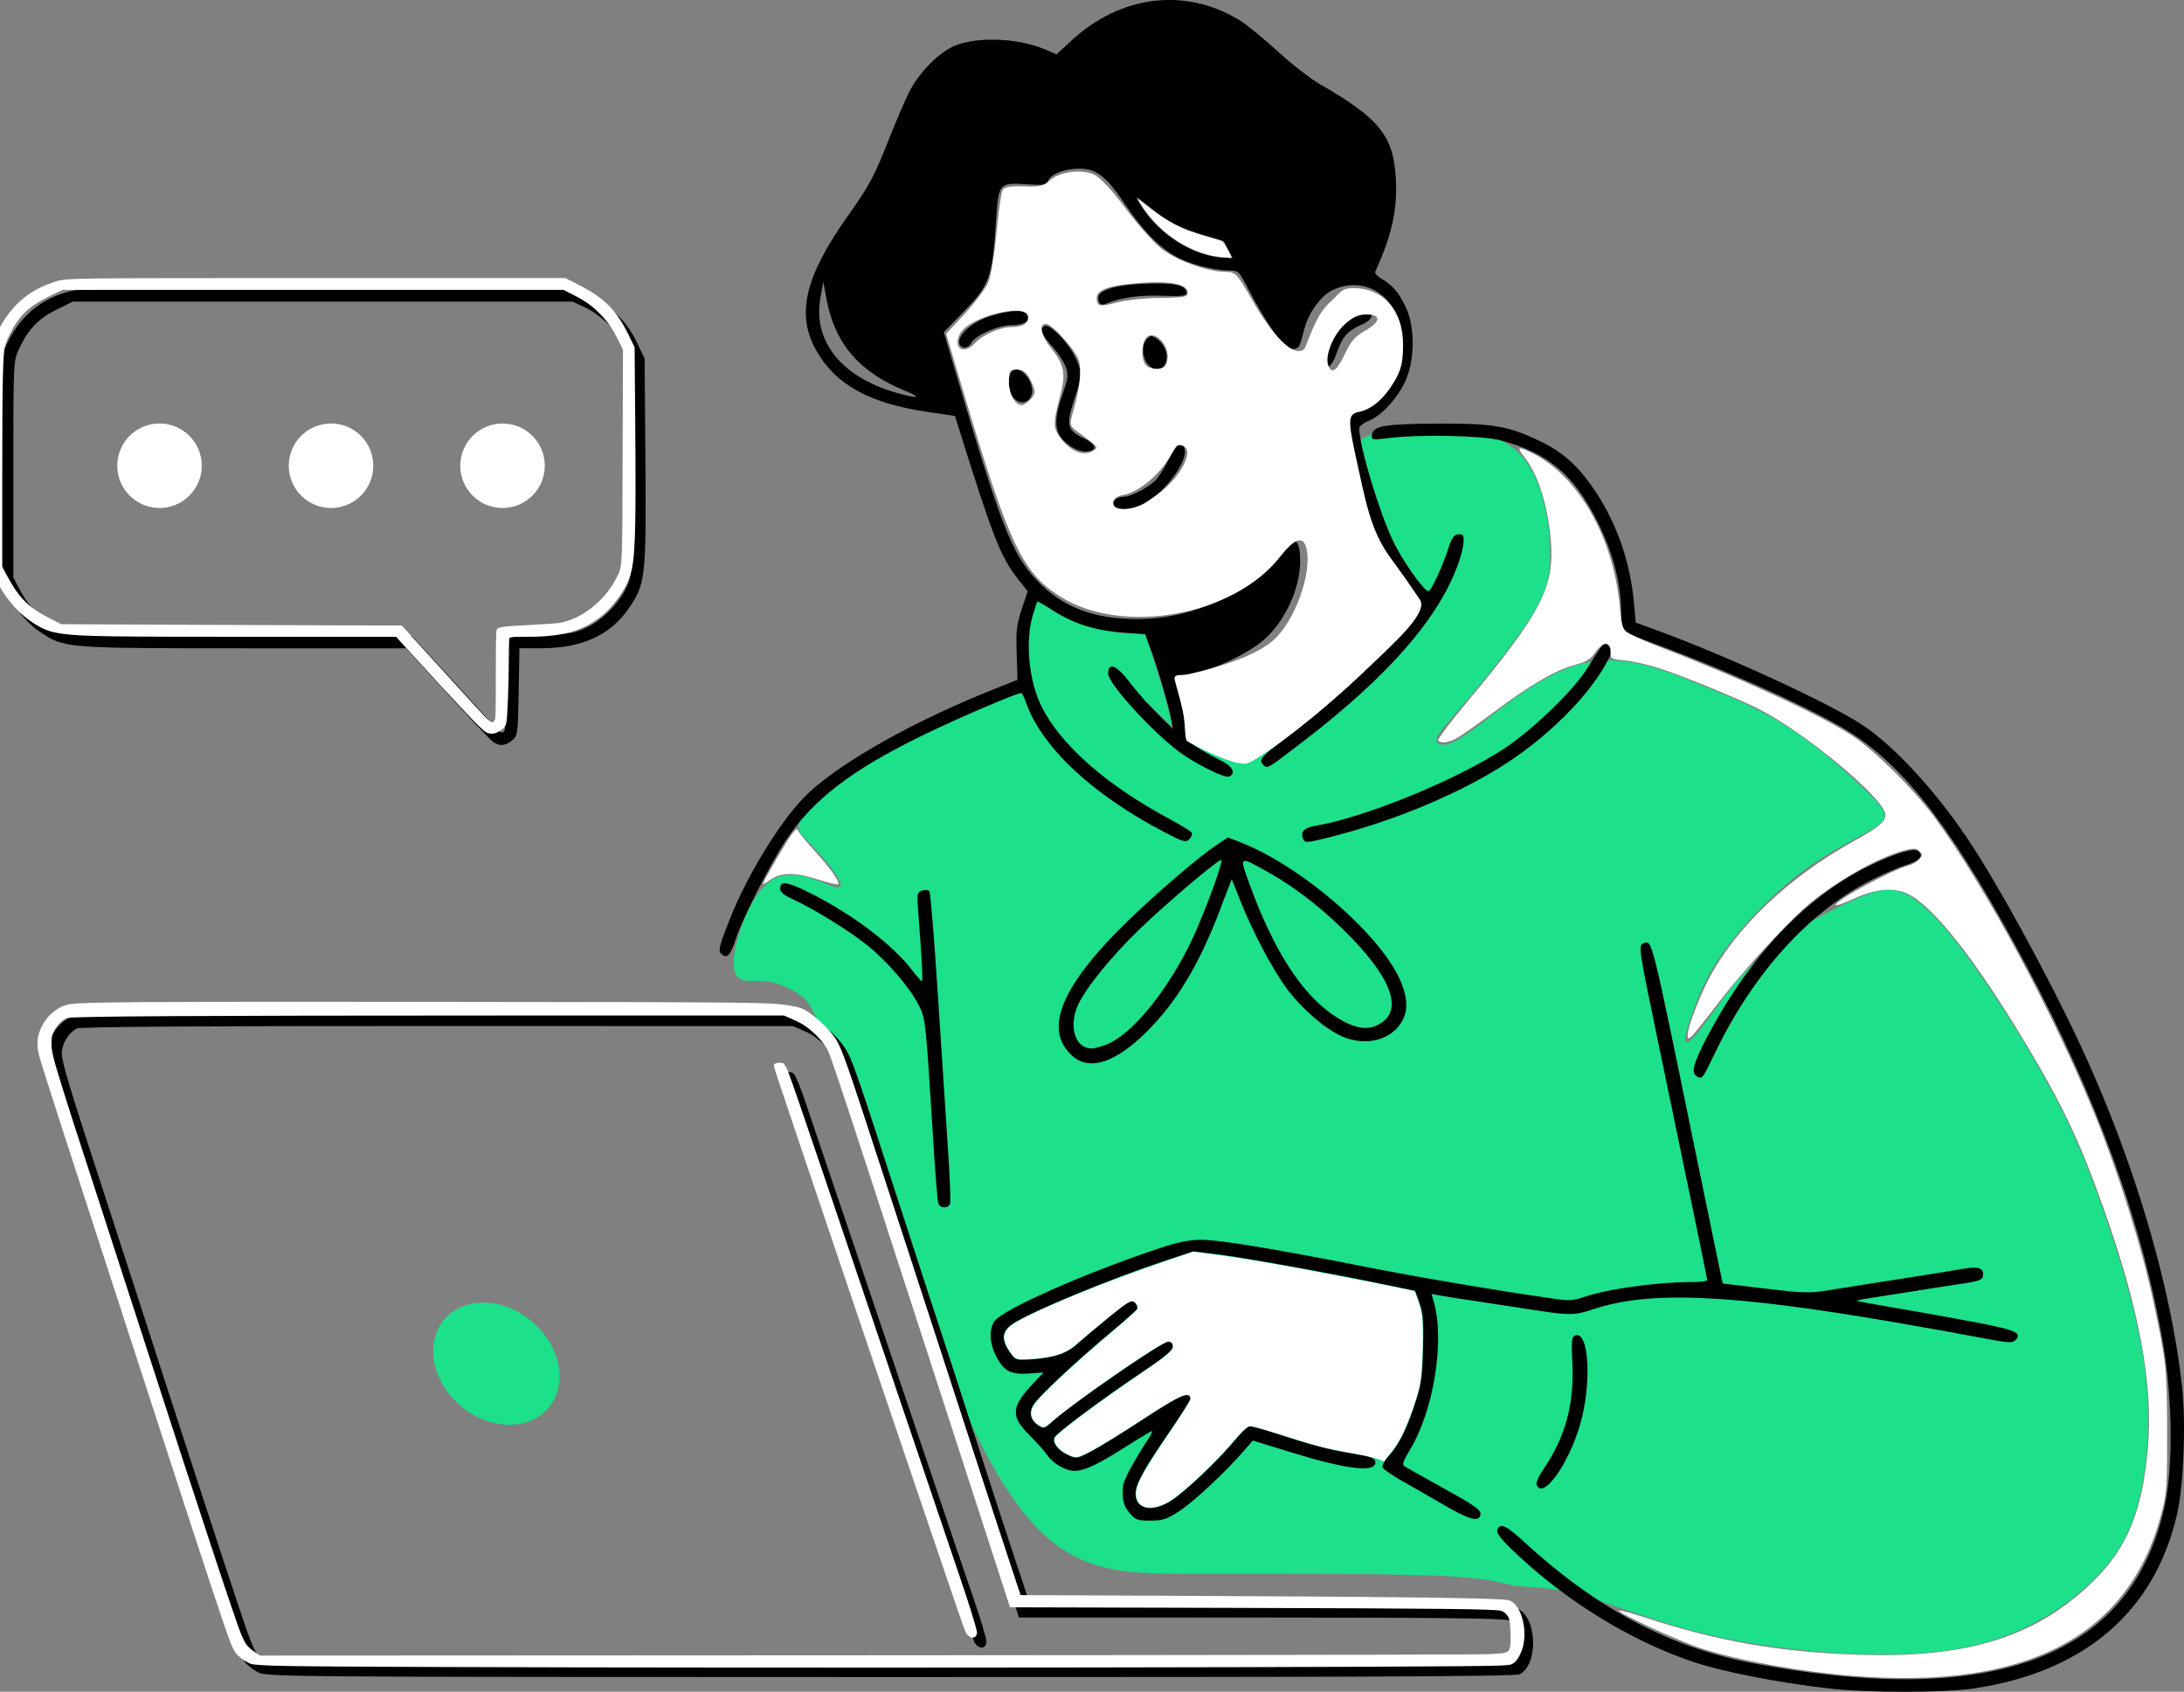 <?xml version="1.0" encoding="UTF-8" standalone="no"?>
<!-- Created with Inkscape (http://www.inkscape.org/) -->

<svg
   width="232.49mm"
   height="180.108mm"
   viewBox="0 0 232.49 180.108"
   version="1.1"
   id="svg1"
   xml:space="preserve"
   xmlns="http://www.w3.org/2000/svg"
   xmlns:svg="http://www.w3.org/2000/svg"><rect x="0" y="0" width="232.49" height="180.108" fill="#808080" stroke="none"/><defs
     id="defs1" /><g
     id="layer1"
     transform="translate(716.968,796.447)"><path
       style="fill:#1de08a;fill-opacity:1;fill-rule:evenodd;stroke:none;stroke-width:2.646;stroke-linejoin:round;stroke-miterlimit:5.4;stroke-dasharray:none;stroke-opacity:1;paint-order:markers fill stroke"
       d="m -878.88,-249.622 c -1.347,0.082 -2.693,0.163 -4.754,0.796 -2.061,0.633 -4.836,1.816 -8.1,3.999 -3.265,2.183 -7.019,5.366 -8.57,7.223 -1.551,1.857 -0.898,2.387 -10e-6,3.285 0.898,0.898 2.04,2.163 2.816,3.244 0.775,1.081 1.183,1.979 -0.102,1.571 -1.285,-0.408 -4.264,-2.122 -6.55,-0.632 -2.285,1.49 -3.877,6.182 -4.02,8.488 -0.143,2.306 1.163,2.224 2.145,2.206 0.982,-0.018 1.64,0.028 2.492,0.304 0.852,0.275 1.898,0.78 2.709,1.421 0.811,0.64 1.387,1.416 4.956,11.646 3.568,10.231 10.128,29.916 16.164,39.795 6.036,9.879 11.547,9.951 20.132,9.958 8.585,0.007 20.242,-0.051 26.374,0.209 6.132,0.26 6.738,0.837 8.101,1.046 1.363,0.209 3.484,0.051 6.94,0.988 3.456,0.938 8.245,2.972 14.154,4.336 5.908,1.363 12.934,2.056 18.569,2.02 5.634,-0.036 9.876,-0.801 13.562,-2.337 3.686,-1.537 6.817,-3.845 9.039,-6.211 2.222,-2.366 3.535,-4.79 4.379,-8.455 0.844,-3.665 1.219,-8.57 0.397,-14.183 -0.822,-5.612 -2.842,-11.932 -4.552,-16.743 -1.71,-4.812 -3.109,-8.116 -5.338,-12.235 -2.229,-4.119 -5.288,-9.053 -8,-12.891 -2.712,-3.838 -5.079,-6.579 -7.055,-7.704 -1.977,-1.125 -3.564,-0.635 -5.764,0.339 -2.2,0.974 -5.014,2.431 -7.149,3.852 -2.135,1.421 -3.593,2.806 -4.711,4.018 -1.118,1.212 -1.897,2.251 -2.741,3.412 -0.844,1.161 -1.753,2.446 -2.424,3.21 -0.671,0.765 -1.104,1.01 -1.075,0.368 0.029,-0.642 0.519,-2.171 1.198,-3.896 0.678,-1.724 1.544,-3.643 3.477,-6.168 1.933,-2.525 4.934,-5.656 8,-7.906 3.066,-2.251 6.197,-3.621 7.625,-4.61 1.428,-0.988 1.154,-1.594 -0.649,-3.405 -1.804,-1.811 -5.136,-4.826 -8.375,-6.969 -3.239,-2.143 -6.384,-3.412 -10.035,-4.884 -3.65,-1.472 -7.805,-3.145 -12.054,-2.15 -4.249,0.996 -8.592,4.66 -11.153,6.593 -2.561,1.933 -3.34,2.135 -3.859,2.099 -0.519,-0.036 -0.779,-0.31 -0.62,-0.757 0.159,-0.447 0.736,-1.068 2.72,-3.412 1.984,-2.345 5.374,-6.413 7.192,-9.27 1.818,-2.857 2.063,-4.501 2.128,-6.125 0.065,-1.623 -0.051,-3.225 -0.361,-4.884 -0.31,-1.659 -0.815,-3.376 -1.601,-4.804 -0.786,-1.428 -1.854,-2.568 -3.802,-3.376 -1.948,-0.808 -4.776,-1.284 -7.221,-1.313 -2.446,-0.029 -4.509,0.39 -5.951,0.887 -1.443,0.498 -2.265,1.075 -1.767,3.152 0.498,2.078 2.316,5.656 3.477,7.625 1.161,1.969 1.666,2.33 1.443,3.578 -0.224,1.248 -1.176,3.383 -3.513,6.016 -2.337,2.633 -6.06,5.764 -8.931,8.065 -2.871,2.301 -4.891,3.773 -6.788,4.206 -1.897,0.433 -3.672,-0.173 -4.978,-0.808 -1.306,-0.635 -2.143,-1.298 -2.568,-1.688 -0.426,-0.39 -0.44,-0.505 -0.361,-1.068 0.079,-0.563 0.252,-1.573 -0.143,-2.974 -0.396,-1.402 -1.36,-3.195 -3.452,-4.934 -2.092,-1.739 -5.312,-3.422 -7.081,-3.874 -1.769,-0.452 -2.086,0.327 -2.324,1.604 -0.238,1.277 -0.397,3.051 -0.446,4.427 -0.05,1.376 0.01,2.353 0.07,3.33 z"
       id="path8364"
       transform="translate(269.292,-472.582)" /><path
       style="fill:#ffffff;fill-opacity:1;fill-rule:evenodd;stroke:none;stroke-width:0.612;stroke-linejoin:round;stroke-miterlimit:5.4;stroke-dasharray:none;stroke-opacity:1;paint-order:markers fill stroke"
       d="m -594.953,-635.96 c -0.714,-0.178 -1.085,-0.666 -1.085,-1.428 0,-1.033 0.561,-2.077 3.398,-6.313 2.167,-3.237 2.442,-3.692 2.386,-3.949 -0.027,-0.124 -0.094,-0.211 -0.192,-0.248 -0.475,-0.181 -1.579,0.407 -5.283,2.816 -2.661,1.73 -4.509,2.845 -5.601,3.381 -1.008,0.494 -1.182,0.505 -1.947,0.126 -0.881,-0.436 -1.453,-1.06 -1.453,-1.583 0,-0.19 0.046,-0.271 0.28,-0.495 0.991,-0.95 4.818,-3.771 8.772,-6.468 2.143,-1.461 2.718,-1.887 3.206,-2.372 0.311,-0.309 0.352,-0.378 0.352,-0.593 0,-0.281 -0.137,-0.471 -0.379,-0.526 -0.122,-0.028 -0.283,0.025 -0.615,0.2 -1.963,1.034 -9.254,6.107 -11.486,7.991 -1.208,1.02 -1.218,1.025 -1.601,0.83 -0.607,-0.31 -0.991,-0.84 -0.998,-1.381 -0.01,-0.542 0.264,-0.984 1.214,-1.97 1.372,-1.424 3.771,-3.628 6.272,-5.763 0.654,-0.559 1.577,-1.346 2.05,-1.75 1.024,-0.875 1.673,-1.479 1.757,-1.636 0.089,-0.167 -0.039,-0.501 -0.265,-0.691 -0.243,-0.204 -0.434,-0.168 -0.971,0.183 -0.652,0.427 -3.465,2.717 -5.097,4.149 -0.582,0.511 -1.011,0.791 -1.588,1.036 -0.949,0.404 -2.495,0.669 -3.995,0.684 -0.997,0.01 -1.031,-0.003 -1.467,-0.558 -0.364,-0.464 -0.62,-0.955 -0.738,-1.416 -0.089,-0.346 -0.088,-0.406 0,-0.72 0.124,-0.426 0.539,-0.864 1.163,-1.227 2.67,-1.553 9.931,-4.516 16.322,-6.661 l 2.611,-0.876 1.644,0.21 c 2.667,0.341 4.771,0.681 9.259,1.498 4.527,0.825 12.403,2.382 12.607,2.493 0.112,0.061 0.599,1.437 0.751,2.124 0.164,0.741 0.213,2.726 0.119,4.866 -0.11,2.512 -0.225,3.188 -0.87,5.109 -0.892,2.655 -1.598,4.064 -2.695,5.373 -0.217,0.259 -0.359,0.486 -0.359,0.574 0,0.176 -0.01,0.176 -0.298,0.027 -0.486,-0.248 -1.494,-0.49 -3.713,-0.891 -2.27,-0.411 -3.367,-0.697 -6.793,-1.776 -2.469,-0.778 -3.291,-1.009 -3.577,-1.009 -0.363,0 -0.639,0.251 -1.954,1.774 -1.351,1.565 -3.655,3.829 -5.253,5.165 -0.686,0.573 -1.354,1.041 -1.825,1.279 -0.683,0.345 -1.6,0.527 -2.068,0.411 z"
       id="path8365" /><path
       style="fill:#000000"
       d="m -522.402,-616.704 c -5.331,-0.622 -11.079,-1.745 -14.18,-2.771 -6.803,-2.251 -13.92,-6.652 -19.497,-12.058 -1.187,-1.15 -1.614,-1.738 -1.493,-2.054 0.294,-0.767 0.899,-0.493 2.849,1.294 7.83,7.174 15.56,11.26 24.485,12.942 25.731,4.849 40.309,-0.782 43.731,-16.891 0.868,-4.086 0.798,-11.229 -0.167,-16.969 -2.135,-12.706 -7.003,-26.2 -14.579,-40.412 -7.376,-13.837 -12.434,-20.623 -18.306,-24.557 -3.317,-2.223 -11.779,-6.141 -19.934,-9.229 -5.242,-1.985 -4.808,-1.609 -4.904,-4.251 -0.111,-3.062 -0.896,-5.974 -2.46,-9.128 -2.52,-5.083 -5.284,-7.429 -10.337,-8.774 -1.935,-0.515 -8.463,-0.657 -11.862,-0.259 -1.933,0.227 -1.94,0.225 -1.852,-0.386 0.132,-0.913 1.454,-1.122 7.232,-1.145 5.641,-0.022 7.247,0.257 10.592,1.842 2.302,1.09 3.959,2.525 5.578,4.831 2.537,3.612 4.085,7.926 4.488,12.509 l 0.176,2.004 2.415,0.884 c 7.363,2.694 18.234,7.71 21.727,10.023 3.349,2.219 7.704,6.929 11.163,12.073 3.16,4.7 8.514,14.477 11.954,21.828 5.7,12.182 9.757,25.809 10.908,36.645 0.412,3.88 0.156,10.398 -0.528,13.408 -2.363,10.4 -9.834,16.838 -21.587,18.603 -3.237,0.486 -11.439,0.486 -15.611,-9.1e-4 z m -167.134,-1.725 c -0.537,-0.283 -1.16,-0.778 -1.385,-1.099 -0.391,-0.558 -1.479,-3.742 -5.27,-15.428 -3.971,-12.238 -5.231,-16.114 -10.155,-31.221 -2.846,-8.731 -5.296,-16.379 -5.446,-16.994 -0.502,-2.07 0.577,-4.219 2.573,-5.126 1.034,-0.47 2.649,-0.49 38.668,-0.496 41.622,-0.006 38.968,-0.117 41.469,1.728 0.699,0.515 1.617,1.484 2.041,2.152 0.806,1.271 1.005,1.847 6.612,19.133 1.912,5.894 3.641,11.192 3.843,11.774 0.202,0.582 1.691,5.166 3.309,10.186 1.618,5.02 3.618,11.152 4.443,13.626 l 1.5,4.498 25.797,0.132 c 21.75,0.112 25.886,0.192 26.366,0.51 1.909,1.268 1.865,5.982 -0.065,6.862 -0.489,0.223 -17.932,0.298 -66.993,0.29 -65.216,-0.011 -66.348,-0.02 -67.308,-0.527 z m 133.789,-1.143 c 0.386,-0.282 0.48,-0.665 0.442,-1.786 -0.064,-1.889 -0.189,-2.216 -0.982,-2.578 -0.49,-0.223 -7.559,-0.305 -26.439,-0.305 h -25.77 l -1.185,-3.638 c -0.652,-2.001 -3.406,-10.484 -6.12,-18.852 -9.025,-27.827 -11.559,-35.579 -11.907,-36.417 -0.549,-1.323 -2.143,-2.896 -3.548,-3.5 l -1.296,-0.557 -37.865,-0.01 c -25.253,-0.007 -38.033,0.08 -38.369,0.26 -0.922,0.494 -1.604,1.626 -1.604,2.665 0,0.946 0.937,4.024 4.947,16.261 0.954,2.91 2.481,7.613 3.393,10.451 3.097,9.634 8.62,26.57 10.396,31.881 1.637,4.896 1.836,5.335 2.668,5.887 l 0.899,0.597 h 65.924 c 55.077,0 66.005,-0.059 66.415,-0.359 z m -57.568,-2.221 c -0.314,-0.818 -3.947,-11.472 -7.783,-22.82 -3.425,-10.135 -8.099,-23.953 -10.554,-31.198 -1.105,-3.262 -2.009,-6.017 -2.009,-6.123 0,-0.383 0.895,-0.526 1.204,-0.193 0.174,0.187 0.641,1.293 1.039,2.457 1.181,3.459 11.629,34.335 14.279,42.201 1.349,4.002 3.064,9.05 3.813,11.219 0.749,2.169 1.361,4.222 1.361,4.564 0,0.914 -0.989,0.836 -1.351,-0.106 z m 16.588,-13.58 c -0.655,-0.778 -0.811,-1.436 -0.687,-2.89 0.051,-0.598 1.169,-2.678 2.665,-4.961 0.31,-0.473 0.488,-0.86 0.396,-0.86 -0.092,0 -1.311,0.728 -2.708,1.617 -3.048,1.94 -4.449,2.603 -5.51,2.61 -0.969,0.006 -2.287,-0.763 -2.948,-1.72 -0.27,-0.391 -1.116,-1.335 -1.88,-2.098 -2.027,-2.024 -1.936,-3.023 0.509,-5.585 l 1.026,-1.076 -1.593,0.115 c -1.927,0.139 -2.659,-0.252 -3.481,-1.863 -0.693,-1.358 -0.765,-2.797 -0.184,-3.684 0.811,-1.238 9.674,-5.164 17.594,-7.794 1.959,-0.651 3.166,-0.895 4.425,-0.895 1.964,0 7.778,0.958 17.62,2.902 5.67,1.12 14.176,2.554 20.373,3.435 1.031,0.146 1.759,0.1 2.497,-0.161 2.661,-0.939 7.839,-1.671 11.857,-1.677 0.837,-10e-4 1.52,-0.092 1.519,-0.201 0,-0.109 -0.484,-2.52 -1.073,-5.358 -0.589,-2.838 -1.49,-7.183 -2.002,-9.657 -0.512,-2.474 -1.587,-7.653 -2.388,-11.509 -1.778,-8.556 -1.862,-9.133 -1.353,-9.328 0.978,-0.375 0.78,-1.164 5.619,22.425 0.955,4.657 1.988,9.662 2.295,11.124 l 0.557,2.657 4.525,0.543 c 3.95,0.474 4.777,0.501 6.516,0.213 1.846,-0.307 3.378,-0.548 10.061,-1.585 1.383,-0.215 3.256,-0.521 4.164,-0.681 1.88,-0.331 2.45,-0.207 2.45,0.536 0,0.605 -0.284,0.715 -2.778,1.077 -1.019,0.148 -3.34,0.509 -5.159,0.803 -1.819,0.294 -3.817,0.609 -4.439,0.7 -0.622,0.091 -1.098,0.2 -1.056,0.241 0.042,0.042 1.92,0.386 4.174,0.765 2.254,0.379 6.043,1.059 8.42,1.51 4.373,0.831 5.069,1.148 4.248,1.938 -0.306,0.295 -0.912,0.247 -3.674,-0.291 -1.819,-0.354 -6.063,-1.116 -9.431,-1.692 -17.337,-2.967 -25.895,-3.325 -31.814,-1.332 -1.897,0.639 -2.536,0.654 -5.851,0.141 -1.383,-0.214 -4.121,-0.63 -6.085,-0.924 -1.965,-0.294 -3.954,-0.605 -4.421,-0.692 l -0.849,-0.157 0.253,0.882 c 1.176,4.101 -0.027,11.546 -2.535,15.684 -0.732,1.208 -0.868,1.612 -0.599,1.782 0.191,0.121 2.108,1.197 4.261,2.392 3.253,1.805 3.901,2.263 3.836,2.716 -0.124,0.866 -1.138,0.614 -3.825,-0.953 -1.333,-0.777 -3.333,-1.925 -4.445,-2.55 -1.111,-0.625 -2.082,-1.296 -2.156,-1.49 -0.075,-0.194 0.181,-0.695 0.569,-1.112 1.107,-1.192 1.875,-2.673 2.793,-5.389 0.757,-2.236 0.861,-2.908 0.947,-6.085 0.079,-2.918 0.011,-3.814 -0.372,-4.895 l -0.468,-1.323 -3.572,-0.737 c -6.006,-1.24 -14.538,-2.776 -17.372,-3.128 l -2.688,-0.334 -3.397,1.138 c -5.697,1.908 -13.618,5.187 -15.691,6.495 -1.276,0.806 -1.406,1.682 -0.455,3.076 0.574,0.842 0.697,0.894 1.918,0.825 2.676,-0.152 4.098,-0.592 5.241,-1.622 0.6,-0.54 2.15,-1.847 3.445,-2.902 2.072,-1.69 2.401,-1.873 2.743,-1.53 0.214,0.214 0.309,0.518 0.212,0.676 -0.097,0.158 -1.332,1.251 -2.743,2.429 -3.769,3.148 -7.731,6.857 -8.27,7.742 -0.536,0.881 -0.324,1.689 0.593,2.262 0.468,0.292 0.634,0.251 1.238,-0.302 2.122,-1.946 11.829,-8.662 12.519,-8.662 0.304,0 0.482,0.194 0.482,0.524 0,0.376 -0.917,1.137 -3.241,2.691 -4.151,2.775 -9.195,6.535 -9.367,6.981 -0.221,0.576 0.364,1.351 1.386,1.836 0.963,0.457 0.975,0.455 2.555,-0.36 0.873,-0.45 3.417,-2.024 5.653,-3.497 3.776,-2.487 4.867,-2.954 4.867,-2.08 0,0.16 -1,1.742 -2.221,3.514 -2.666,3.869 -3.599,5.567 -3.599,6.55 0,1.699 1.763,2.061 3.785,0.779 1.481,-0.939 5.132,-4.405 6.798,-6.454 0.655,-0.805 1.369,-1.468 1.587,-1.473 0.218,-0.005 1.349,0.299 2.514,0.676 4.26,1.38 5.609,1.739 8.202,2.183 2.298,0.393 2.646,0.521 2.646,0.971 0,1.134 -3.065,0.761 -9.129,-1.112 l -3.914,-1.209 -1.01,1.155 c -2.043,2.338 -5.305,5.379 -6.825,6.362 -1.35,0.873 -1.77,1.011 -3.085,1.011 -1.376,0 -1.589,-0.079 -2.208,-0.814 z m 43.337,-3.008 c -0.081,-0.21 0.224,-0.922 0.678,-1.581 2.356,-3.424 3.331,-6.948 3.126,-11.291 -0.116,-2.454 -0.076,-2.877 0.288,-3.017 1.493,-0.573 1.804,5.124 0.521,9.524 -1.24,4.251 -3.976,8.025 -4.613,6.365 z m -63.707,-29.979 c -0.078,-0.255 -0.331,-3.499 -0.562,-7.21 -0.768,-12.312 -0.783,-12.451 -1.524,-13.898 -0.957,-1.869 -3.306,-4.605 -5.403,-6.295 -1.961,-1.58 -5.755,-3.934 -7.948,-4.931 -0.952,-0.433 -1.389,-0.786 -1.389,-1.124 0,-0.892 0.72,-0.795 3.161,0.429 4.541,2.277 8.746,5.448 10.862,8.193 0.509,0.661 0.989,1.206 1.065,1.211 0.128,0.009 0.014,-2.158 -0.39,-7.445 -0.146,-1.905 -0.121,-2.042 0.405,-2.209 0.308,-0.098 0.658,-0.077 0.778,0.047 0.12,0.124 0.53,5.106 0.911,11.073 0.382,5.966 0.863,13.319 1.07,16.34 0.207,3.021 0.307,5.67 0.224,5.887 -0.209,0.545 -1.086,0.497 -1.259,-0.068 z m 80.547,-13.684 c -0.385,-0.464 0.129,-1.872 1.789,-4.903 4.549,-8.306 10.465,-14.346 17.13,-17.49 2.72,-1.283 4.508,-1.78 4.92,-1.368 0.525,0.525 0.071,1.001 -1.398,1.464 -0.784,0.247 -2.459,0.977 -3.722,1.621 -6.526,3.33 -12.44,9.85 -16.465,18.153 -1.291,2.664 -1.332,2.733 -1.644,2.837 -0.15,0.05 -0.424,-0.092 -0.609,-0.315 z m -66.169,-1.915 c -3.279,-2.759 -1.355,-7.51 5.872,-14.498 3.219,-3.113 7.57,-6.831 9.447,-8.075 l 1.149,-0.761 1.364,0.533 c 6.646,2.597 15.284,10.188 17.135,15.06 0.687,1.807 0.643,3.099 -0.144,4.257 -1.243,1.829 -3.854,2.376 -6.253,1.31 -1.739,-0.773 -4.125,-2.822 -5.724,-4.915 -1.54,-2.016 -3.726,-6.133 -5.102,-9.611 l -0.872,-2.203 -1.246,3.261 c -2.26,5.913 -4.607,9.813 -7.84,13.025 -3.241,3.22 -5.978,4.14 -7.787,2.618 z m 3.94,-1.468 c 2.706,-1.338 6.321,-5.915 8.751,-11.082 1.276,-2.713 3.28,-8.176 3.074,-8.381 -0.19,-0.189 -5.739,4.504 -8.69,7.349 -2.989,2.882 -5.735,6.261 -6.564,8.079 -1.036,2.269 -0.315,4.63 1.414,4.63 0.446,0 1.353,-0.268 2.016,-0.595 z m 28.139,-1.761 c 3.092,-1.207 2.225,-4.557 -2.427,-9.382 -2.768,-2.871 -5.811,-5.281 -8.783,-6.955 -3.281,-1.849 -3.233,-1.879 -2.076,1.288 2.521,6.897 5.455,11.492 8.819,13.809 1.858,1.28 3.325,1.687 4.467,1.241 z m -69.555,-7.725 c -0.34,-0.34 -0.211,-0.852 0.967,-3.81 1.931,-4.852 5.648,-10.797 8.303,-13.281 3.637,-3.402 11.35,-7.723 19.756,-11.067 l 2.514,-1 -0.088,-2.823 c -0.076,-2.425 10e-4,-3.089 0.545,-4.711 l 0.633,-1.888 -1,-1.268 c -1.899,-2.407 -2.678,-4.393 -6.416,-16.35 l -0.331,-1.058 -2.903,-0.425 c -6.265,-0.916 -9.879,-2.937 -11.928,-6.668 -2.082,-3.792 -1.114,-7.786 3.448,-14.226 2.32,-3.275 2.749,-4.082 4.456,-8.392 0.714,-1.802 1.647,-3.968 2.073,-4.813 0.989,-1.96 3.076,-4.105 4.694,-4.825 2.399,-1.067 6.849,-0.912 9.773,0.341 l 1.202,0.515 1.573,-1.456 c 5.232,-4.844 12.102,-5.694 17.852,-2.209 0.766,0.464 2.604,1.957 4.084,3.317 1.48,1.36 3.541,2.961 4.578,3.558 6.336,3.642 7.807,5.5 8.037,10.147 0.161,3.249 -0.433,5.892 -2.202,9.796 -0.067,0.149 0.241,0.485 0.684,0.747 1.203,0.71 1.841,1.468 2.597,3.083 0.914,1.952 0.946,5.201 0.071,7.462 -0.72,1.863 -2.58,3.98 -3.993,4.545 -0.583,0.233 -1.06,0.596 -1.06,0.806 0,1.852 2.041,8.69 3.56,11.926 1.011,2.154 3.311,5.424 3.815,5.424 0.272,0 1.527,-2.7 2.091,-4.498 0.357,-1.137 0.587,-1.474 1.052,-1.54 0.5,-0.071 0.595,0.038 0.595,0.686 0,0.424 -0.223,1.42 -0.496,2.214 -2.022,5.878 -7.414,12.103 -16.569,19.13 -3.859,2.962 -3.773,2.91 -4.229,2.532 -0.575,-0.477 -0.232,-0.941 1.808,-2.445 3.399,-2.506 7.926,-6.436 10.636,-9.234 2.452,-2.532 4.357,-4.913 4.351,-5.438 0,-0.119 -0.432,-0.634 -0.958,-1.143 -2.483,-2.408 -4.393,-6.386 -5.931,-12.349 -0.905,-3.51 -1.343,-6.045 -1.138,-6.58 0.081,-0.212 0.378,-0.385 0.659,-0.385 1.403,0 3.243,-1.541 4.271,-3.577 1.119,-2.216 1.032,-6.068 -0.178,-7.864 -1.375,-2.041 -3.997,-2.672 -6.273,-1.511 -1.193,0.609 -2.477,2.412 -2.909,4.085 -0.473,1.836 -0.518,1.936 -0.933,2.095 -0.223,0.086 -0.643,0.029 -0.933,-0.127 -0.625,-0.335 -2.582,-3.291 -4.064,-6.142 -1.05,-2.018 -1.067,-2.035 -2.117,-2.042 -1.625,-0.01 -4.359,-0.739 -5.681,-1.513 -1.887,-1.106 -3.497,-2.779 -5.426,-5.641 -1.946,-2.885 -2.993,-3.692 -4.792,-3.692 -1.48,0 -2.927,0.527 -3.286,1.197 -0.301,0.563 -0.447,0.592 -2.342,0.471 -2.915,-0.187 -2.978,-0.114 -3.241,3.782 -0.422,6.263 -0.656,6.913 -3.559,9.896 l -2.006,2.062 1.236,4.194 c 4.838,16.415 5.981,19.352 8.637,22.191 2.714,2.901 6.156,4.209 10.936,4.156 6.153,-0.069 12.467,-3.131 15.123,-7.336 0.413,-0.654 0.886,-1.19 1.05,-1.19 0.65,-10e-4 0.983,0.858 0.953,2.463 -0.057,3.036 -1.76,6.57 -4.076,8.454 -2.134,1.736 -6.655,3.635 -8.657,3.635 -0.672,0 -0.669,-0.235 -0.03,2.431 0.29,1.21 0.528,2.693 0.529,3.296 0,1.019 0.091,1.153 1.259,1.896 0.691,0.44 1.822,1.071 2.514,1.403 1.27,0.611 1.677,1.413 0.873,1.721 -0.427,0.164 -3.031,-1.086 -4.89,-2.349 -2.763,-1.876 -7.955,-7.489 -7.955,-8.599 0,-1.301 0.918,-0.915 2.345,0.987 0.635,0.846 1.918,2.295 2.851,3.219 l 1.696,1.681 -0.162,-0.925 c -0.242,-1.377 -1.418,-5.446 -2.151,-7.435 l -0.643,-1.748 -2.299,-0.154 c -2.911,-0.194 -5.322,-0.944 -7.441,-2.314 -0.916,-0.592 -1.699,-1.04 -1.74,-0.996 -0.041,0.044 -0.266,0.727 -0.499,1.517 -0.813,2.756 -0.401,6.963 0.947,9.66 2.025,4.052 6.814,8.289 13.377,11.835 1.345,0.727 2.52,1.442 2.611,1.589 0.091,0.148 -0.023,0.458 -0.255,0.689 -0.384,0.384 -0.609,0.322 -2.611,-0.719 -7.708,-4.01 -13.119,-9.077 -14.783,-13.841 -0.191,-0.546 -0.417,-0.992 -0.503,-0.992 -0.493,0 -6.824,2.717 -10.453,4.486 -7.652,3.73 -11.739,6.872 -14.642,11.256 -1.595,2.409 -4.56,8.241 -5.224,10.277 -0.634,1.945 -1.008,2.346 -1.619,1.735 z m 19.765,-59.85 c -5.02,-2.009 -7.662,-5.05 -8.551,-9.841 l -0.344,-1.852 -0.307,1.72 c -0.819,4.59 2.198,8.388 8.011,10.083 2.229,0.65 2.927,0.586 1.191,-0.109 z m 34.237,-15.067 c -0.24,-0.473 -0.465,-0.893 -0.498,-0.932 -0.034,-0.04 -0.922,-0.311 -1.974,-0.603 -2.462,-0.682 -4.037,-1.49 -5.963,-3.06 -1.503,-1.224 -1.535,-1.236 -1.042,-0.398 1.948,3.312 5.748,5.725 9.18,5.831 l 0.734,0.022 z m 7.928,62.64 c -0.278,-0.723 0.118,-1.136 1.275,-1.329 5.294,-0.884 15.123,-4.907 20.193,-8.264 3.099,-2.052 7.481,-6.315 8.864,-8.621 0.509,-0.85 1.127,-1.802 1.372,-2.117 0.417,-0.535 0.475,-0.543 0.896,-0.128 0.424,0.417 0.399,0.534 -0.414,1.984 -1.894,3.377 -5.862,7.37 -10.189,10.253 -4.943,3.294 -12.097,6.32 -19.094,8.076 -2.582,0.648 -2.708,0.655 -2.903,0.146 z m -86.225,-10.288 c -0.287,-0.202 -2.486,-2.523 -4.888,-5.158 l -4.366,-4.792 -17.209,-10e-4 c -19.218,-0.001 -19.165,0.003 -21.818,-1.794 -1.83,-1.24 -3.547,-3.717 -3.962,-5.717 -0.202,-0.971 -0.272,-5.023 -0.218,-12.508 l 0.08,-11.072 0.775,-1.582 c 1.431,-2.919 3.959,-4.86 7.081,-5.437 0.963,-0.178 10.436,-0.247 27.367,-0.198 l 25.895,0.074 1.72,0.823 c 2.204,1.055 3.843,2.69 4.872,4.862 l 0.817,1.723 0.08,10.921 c 0.09,12.344 0.011,13.05 -1.753,15.632 -1.965,2.877 -5.016,4.271 -9.346,4.271 h -2.309 l -0.083,4.654 c -0.081,4.524 -0.101,4.668 -0.708,5.159 -0.741,0.599 -1.317,0.638 -2.029,0.139 z m 1.258,-1.287 c 0.064,-0.182 0.082,-2.295 0.038,-4.696 -0.044,-2.401 -0.021,-4.559 0.05,-4.794 0.108,-0.359 0.701,-0.449 3.628,-0.551 3.105,-0.109 3.667,-0.203 4.992,-0.834 1.733,-0.825 3.444,-2.565 4.274,-4.346 0.572,-1.226 0.583,-1.456 0.583,-12.626 v -11.377 l -0.733,-1.493 c -0.856,-1.743 -2.601,-3.45 -4.368,-4.275 l -1.249,-0.582 h -26.596 -26.596 l -1.765,0.869 c -1.92,0.945 -3.012,2.097 -3.984,4.203 -0.581,1.26 -0.59,1.442 -0.59,12.787 v 11.509 l 0.728,1.38 c 0.967,1.835 2.344,3.168 4.144,4.012 l 1.478,0.693 18.041,0.076 18.041,0.076 3.815,4.157 c 2.098,2.286 4.202,4.603 4.675,5.149 0.914,1.055 1.206,1.193 1.395,0.661 z m 64.848,-23.905 c -0.185,-0.481 0.321,-0.889 1.109,-0.895 0.653,-0.005 2.427,-0.92 3.249,-1.676 0.334,-0.307 0.975,-1.306 1.425,-2.221 0.802,-1.629 1.401,-2.068 1.712,-1.256 0.495,1.291 -2.21,4.927 -4.406,5.921 -1.458,0.66 -2.863,0.718 -3.09,0.127 z m -4.588,-6.253 c -1.753,-1.181 -1.962,-2.464 -0.899,-5.508 0.606,-1.734 0.647,-2.07 0.362,-2.934 -0.177,-0.537 -0.846,-1.547 -1.487,-2.245 -1.125,-1.225 -1.355,-1.927 -0.702,-2.144 0.524,-0.174 2.395,1.733 3.112,3.172 0.845,1.695 0.843,2.099 -0.023,4.663 -0.901,2.67 -0.765,3.282 0.904,4.075 1.442,0.685 1.644,1.341 0.448,1.458 -0.506,0.05 -1.139,-0.149 -1.716,-0.537 z m -6.198,-5.289 c -0.446,-0.636 -0.54,-1.975 -0.179,-2.544 0.761,-1.2 2.709,0.997 2.161,2.438 -0.336,0.885 -1.397,0.942 -1.982,0.106 z m 14.429,-3.415 c -0.665,-0.714 -0.731,-2.132 -0.126,-2.736 0.372,-0.372 0.501,-0.379 0.992,-0.058 0.859,0.562 1.307,1.658 1.026,2.508 -0.308,0.928 -1.172,1.059 -1.892,0.287 z m 18.588,-0.107 c -0.094,-0.245 0.025,-1.067 0.265,-1.827 0.504,-1.6 1.915,-3.159 3.261,-3.603 1.874,-0.619 2.356,0.533 0.549,1.313 -1.448,0.625 -2.022,1.287 -2.601,3.001 -0.477,1.414 -1.161,1.931 -1.474,1.116 z m -38.545,-1.887 c -0.726,-0.726 0.934,-2.455 2.99,-3.115 2.073,-0.666 3.563,-0.78 3.958,-0.303 0.571,0.688 -0.099,1.213 -1.549,1.213 -1.407,0 -3.833,1.068 -4.267,1.878 -0.27,0.504 -0.802,0.658 -1.133,0.327 z m 14.825,-4.49 c -0.102,-0.102 -0.185,-0.39 -0.185,-0.641 0,-0.823 1.96,-1.392 5.159,-1.498 3.024,-0.1 4.233,0.183 4.233,0.992 0,0.323 -0.452,0.373 -2.646,0.296 -2.42,-0.085 -4.357,0.196 -5.967,0.865 -0.226,0.094 -0.494,0.088 -0.595,-0.014 z"
       id="path12-9" /><circle
       style="fill:#ffffff;fill-opacity:1;fill-rule:evenodd;stroke:none;stroke-width:2.646;stroke-linejoin:round;stroke-miterlimit:5.4;stroke-dasharray:none;stroke-opacity:1;paint-order:markers fill stroke"
       id="path8366"
       cx="-699.986"
       cy="-746.864"
       r="4.498" /><circle
       style="fill:#ffffff;fill-opacity:1;fill-rule:evenodd;stroke:none;stroke-width:2.646;stroke-linejoin:round;stroke-miterlimit:5.4;stroke-dasharray:none;stroke-opacity:1;paint-order:markers fill stroke"
       id="path8366-7"
       cx="-681.73"
       cy="-746.864"
       r="4.498" /><circle
       style="fill:#ffffff;fill-opacity:1;fill-rule:evenodd;stroke:none;stroke-width:2.646;stroke-linejoin:round;stroke-miterlimit:5.4;stroke-dasharray:none;stroke-opacity:1;paint-order:markers fill stroke"
       id="path8366-7-2"
       cx="-663.474"
       cy="-746.864"
       r="4.498" /><path
       style="fill:#ffffff;fill-opacity:1;fill-rule:evenodd;stroke:none;stroke-width:2.448;stroke-linejoin:round;stroke-miterlimit:5.4;stroke-dasharray:none;stroke-opacity:1;paint-order:markers fill stroke"
       d="m -519.689,-618.024 c -5.625,-0.451 -12.164,-1.635 -16.16,-2.927 -2.385,-0.771 -8.987,-3.81 -8.763,-4.033 0.069,-0.069 1.318,0.266 2.776,0.744 7.79,2.552 14.359,3.69 22.881,3.965 11.677,0.377 19.019,-1.998 25.102,-8.12 3.375,-3.397 4.931,-7.269 5.515,-13.73 0.622,-6.878 -0.857,-14.894 -4.78,-25.914 -2.466,-6.926 -4.336,-10.862 -8.273,-17.413 -5.337,-8.88 -9.665,-14.387 -12.401,-15.783 -1.533,-0.782 -3.477,-0.626 -5.838,0.466 -0.978,0.453 -1.835,0.766 -1.905,0.696 -0.346,-0.346 5.962,-3.788 7.766,-4.237 0.36,-0.09 0.849,-0.377 1.085,-0.638 0.395,-0.437 0.398,-0.507 0.037,-0.869 -0.336,-0.336 -0.558,-0.352 -1.521,-0.11 -2.971,0.748 -7.916,3.611 -10.875,6.297 -2.469,2.241 -6.945,7.214 -9.301,10.334 -1.189,1.575 -2.345,3.015 -2.568,3.199 -0.355,0.294 -0.406,0.273 -0.406,-0.169 0,-0.773 1.167,-3.872 2.231,-5.921 2.832,-5.459 8.463,-10.827 15.398,-14.679 2.709,-1.505 3.428,-2.099 3.428,-2.836 0,-1.637 -8.549,-8.778 -13.485,-11.264 -2.393,-1.205 -8.351,-3.637 -10.753,-4.389 -1.144,-0.358 -2.742,-0.713 -3.551,-0.788 -1.456,-0.136 -1.472,-0.145 -1.471,-0.903 0,-1.15 -0.806,-1.134 -1.61,0.032 -0.53,0.769 -0.891,0.989 -2.257,1.372 -2.09,0.587 -4.643,2.083 -8.62,5.051 -1.751,1.306 -3.536,2.557 -3.967,2.78 -0.868,0.449 -1.684,0.526 -1.898,0.179 -0.077,-0.124 1.315,-1.97 3.092,-4.101 7.882,-9.449 9.328,-12.25 8.894,-17.219 -0.332,-3.803 -1.367,-7.036 -2.839,-8.876 -0.857,-1.071 -0.647,-1.142 0.964,-0.326 4.917,2.492 8.625,9.116 9.24,16.507 0.124,1.492 0.288,2.151 0.61,2.448 0.242,0.224 1.852,0.948 3.578,1.61 8.52,3.266 17.048,7.196 20.522,9.457 2.354,1.532 6.516,5.646 8.708,8.607 5.44,7.349 12.867,21.15 17.272,32.096 2.461,6.116 4.844,13.744 6.059,19.397 1.413,6.571 1.484,7.234 1.495,13.956 0.01,5.814 -0.037,6.553 -0.539,8.522 -3.371,13.225 -14.235,19.017 -32.872,17.525 z"
       id="path8367" /><path
       style="fill:#ffffff;fill-opacity:1;fill-rule:evenodd;stroke:none;stroke-width:2.448;stroke-linejoin:round;stroke-miterlimit:5.4;stroke-dasharray:none;stroke-opacity:1;paint-order:markers fill stroke"
       d="m -635.746,-702.342 c 0,-0.243 2.406,-4.393 3.046,-5.254 0.345,-0.464 0.627,-0.712 0.627,-0.552 0,0.16 0.731,1.088 1.625,2.062 1.795,1.956 2.935,3.548 2.705,3.777 -0.082,0.082 -1.086,-0.155 -2.23,-0.528 -2.394,-0.779 -3.912,-0.748 -5.063,0.104 -0.39,0.288 -0.709,0.464 -0.709,0.39 z"
       id="path8368" /><path
       style="fill:#ffffff;fill-opacity:1;fill-rule:evenodd;stroke:none;stroke-width:3.463;stroke-linejoin:round;stroke-miterlimit:5.4;stroke-dasharray:none;stroke-opacity:1;paint-order:markers fill stroke"
       d="m -590.601,-717.552 c -0.227,-0.144 -0.178,-1.57 -0.363,-2.708 -0.185,-1.138 -0.804,-3.197 -0.934,-3.712 -0.21,-0.827 0.555,-0.5 1.425,-0.694 3.231,-0.719 7.147,-1.941 9.048,-3.611 2.308,-2.027 4.173,-7.222 3.523,-9.813 -0.341,-1.36 -1.255,-1.058 -2.812,0.93 -4.977,6.353 -16.882,8.366 -23.419,4.205 -4.026,-2.562 -5.439,-5.56 -10.287,-21.817 l -1.829,-6.134 2,-2.16 c 1.1,-1.188 2.222,-2.691 2.493,-3.34 0.271,-0.649 0.662,-3.021 0.869,-5.271 0.207,-2.25 0.504,-4.298 0.66,-4.55 0.193,-0.311 0.918,-0.431 2.266,-0.373 1.606,0.069 2.128,-0.051 2.748,-0.634 0.963,-0.904 3.26,-1.236 4.631,-0.668 0.646,0.267 1.913,1.603 3.341,3.521 1.266,1.7 2.977,3.644 3.803,4.321 1.589,1.302 4.964,2.55 6.896,2.55 1.092,0 1.253,0.171 2.946,3.13 2.162,3.778 3.938,5.31 4.828,5.31 0.374,0 0.626,-0.091 0.794,-0.527 1.12,-2.899 1.672,-3.876 2.7,-4.778 0.945,-0.83 1.011,-1.404 2.37,-1.404 3.04,0 5.315,2.217 5.293,6.074 -0.011,1.855 -0.193,2.614 -0.929,3.87 -1.063,1.814 -2.402,2.966 -3.764,3.239 -1.186,0.237 -1.214,0.795 -0.259,5.127 0.958,4.345 1.487,7.454 3.519,10.271 l 1.694,2.349 1.506,2.2 c 0.949,1.386 -2.257,4.253 -6.524,8.274 -4.428,4.171 -9.934,8.405 -11.742,9.161 -1.212,0.506 -5.832,-1.919 -6.492,-2.338 z m -3.385,-26.084 c 2.926,-2.023 4.506,-5.427 2.519,-5.427 -0.278,0 -0.25,0.01 -0.843,1.047 -1.128,1.971 -3.262,3.903 -5.097,4.27 -0.753,0.151 -1.086,0.416 -1.086,0.866 0,0.882 2.171,0.858 3.548,-0.094 z m -6.584,-4.844 c 0.55,-0.374 0.654,-0.254 -1.825,-2.112 -0.729,-0.547 -0.741,-0.642 -0.279,-2.251 0.637,-2.22 0.843,-4.082 0.571,-5.166 -0.264,-1.054 -2.856,-3.958 -3.532,-3.958 -0.799,0 -0.532,1.219 0.571,2.607 1.424,1.792 1.583,2.704 0.912,5.222 -0.744,2.792 -0.724,3.313 0.167,4.446 1.085,1.38 2.454,1.866 3.415,1.213 z m -6.777,-5.375 c 0.676,-0.676 0.678,-0.962 0.016,-2.243 -0.369,-0.714 -0.787,-1.022 -1.385,-1.022 -0.766,0 -0.857,0.144 -0.857,1.36 0,1.265 0.669,2.449 1.385,2.449 0.163,0 0.542,-0.245 0.841,-0.544 z m 14.671,-4.488 c 0.137,-1.394 -1.347,-2.931 -2.17,-2.248 -0.637,0.529 -0.7,2.47 -0.099,3.07 0.237,0.237 0.821,0.385 1.298,0.329 0.685,-0.08 0.89,-0.322 0.971,-1.151 z m 18.911,-0.496 c 0.639,-1.349 1.07,-1.805 2.07,-2.367 1.728,-0.971 1.811,-1.765 0.184,-1.765 -0.865,0 -1.513,0.307 -2.385,1.13 -1.234,1.164 -2.046,3.342 -1.676,4.305 0.373,0.973 0.915,0.583 1.808,-1.303 z m -39.417,-1.08 c 0.768,-0.849 2.672,-1.703 3.797,-1.703 1.25,0 1.891,-0.365 1.891,-1.076 0,-1.605 -6.283,-0.078 -7.271,1.767 -0.832,1.555 0.387,2.334 1.583,1.012 z m 19.798,-4.815 c 2.327,-0.003 2.857,-0.102 2.857,-0.532 0,-0.913 -1.714,-1.288 -4.905,-1.072 -3.311,0.224 -4.79,0.717 -4.79,1.598 0,0.931 0.285,0.995 2.185,0.489 0.988,-0.263 3.083,-0.48 4.654,-0.483 z"
       id="path8369" /><path
       style="fill:#ffffff;fill-opacity:1;fill-rule:evenodd;stroke:none;stroke-width:0.866;stroke-linejoin:round;stroke-miterlimit:5.4;stroke-dasharray:none;stroke-opacity:1;paint-order:markers fill stroke"
       d="m -586.979,-769.077 c -3.096,-0.294 -6.384,-2.383 -8.329,-5.295 -0.311,-0.466 -0.55,-0.863 -0.531,-0.883 0.019,-0.019 0.482,0.32 1.028,0.753 2.203,1.75 3.491,2.411 6.274,3.221 0.762,0.222 1.482,0.441 1.601,0.488 0.151,0.059 0.355,0.344 0.677,0.948 0.438,0.822 0.451,0.863 0.26,0.852 -0.11,-0.006 -0.551,-0.045 -0.98,-0.086 z"
       id="path8370" /><path
       style="fill:#1de08a;fill-opacity:1;fill-rule:evenodd;stroke:none;stroke-width:1.224;stroke-linejoin:round;stroke-miterlimit:5.4;stroke-dasharray:none;stroke-opacity:1;paint-order:markers fill stroke"
       d="m -593.534,-720.376 -1.71,-1.666 -0.133,-2.096 c -0.066,-1.04 0.324,0.59 -0.205,-0.472 -0.481,-0.965 -1.921,-3.371 -2.613,-4.175 l -0.787,-0.481 0.88,0.155 c 0.235,0.041 1.013,0.1 1.727,0.145 l 1.299,0.082 0.808,2.404 c 1.089,3.24 2.164,7.159 2.007,7.316 -0.021,0.021 -0.595,-0.524 -1.274,-1.212 z"
       id="path8371" /><circle
       style="fill:#1de08a;fill-opacity:1;fill-rule:evenodd;stroke:none;stroke-width:2.676;stroke-linejoin:round;stroke-miterlimit:5.4;stroke-dasharray:none;stroke-opacity:1;paint-order:markers fill stroke"
       id="path8372"
       cx="-547.236"
       cy="-645.827"
       transform="matrix(1,0.03,0.181,0.983,0,0)"
       r="6.615" /><path
       style="fill:#ffffff;fill-opacity:1;fill-rule:evenodd;stroke:none;stroke-width:3.272;stroke-linejoin:round;stroke-miterlimit:5.4;stroke-dasharray:none;stroke-opacity:1;paint-order:markers fill stroke"
       d="m -2510.194,-2711.224 c -1.783,-0.879 -10.153,-9.685 -30.691,-32.287 l -5.559,-6.118 h -57.75 c -57.413,0 -68.255,-0.167 -75.711,-1.144 -5.772,-0.757 -8.443,-1.782 -13.285,-5.098 -6.49,-4.445 -12.553,-12.351 -14.871,-19.392 -1.292,-3.924 -1.325,-5.168 -1.313,-48.959 l 0.011,-42.37 2.367,-4.752 c 5.414,-10.871 12.306,-17.16 22.571,-20.598 5.635,-1.887 0.754,-1.806 107.548,-1.804 h 98.481 l 5.337,2.728 c 10.551,5.394 15.305,10.258 20.439,20.913 l 2.008,4.167 0.261,32.391 c 0.342,42.521 -0.022,53.027 -2.057,59.355 -1.875,5.83 -7.218,13.09 -12.508,16.995 -7.428,5.482 -15.301,7.555 -28.738,7.566 -7.061,0.01 -7.079,0.01 -7.275,0.742 -0.108,0.405 -0.204,3.975 -0.213,7.934 -0.022,10.334 -0.561,24.318 -0.995,25.847 -0.454,1.597 -1.021,2.276 -2.907,3.485 -1.671,1.071 -3.505,1.214 -5.15,0.403 z m 3.314,-4.779 c 0.446,-0.636 0.509,-2.936 0.509,-18.423 0,-13.656 0.093,-17.817 0.409,-18.226 0.72,-0.933 2.876,-1.218 12.951,-1.714 5.425,-0.267 10.795,-0.634 11.932,-0.816 8.937,-1.428 18.293,-8.662 23.008,-17.792 2.634,-5.099 2.496,-2.504 2.647,-49.993 l 0.134,-42.091 -1.697,-3.387 c -2.404,-4.8 -4.16,-7.394 -7.065,-10.434 -3.415,-3.574 -6.037,-5.489 -10.967,-8.009 l -4.148,-2.121 h -100.622 -100.622 l -4.344,2.09 c -9.164,4.407 -12.944,7.947 -16.902,15.826 -0.746,1.486 -1.581,3.547 -1.855,4.58 -0.869,3.284 -1.109,14.453 -1.119,52.188 l -0.01,36.567 2.159,4.004 c 4.679,8.675 8.616,12.533 17.2,16.857 l 4.361,2.197 41.388,0.2 c 22.764,0.11 53.535,0.228 68.381,0.263 l 26.992,0.063 12.269,13.437 c 6.748,7.391 14.428,15.827 17.065,18.748 6.359,7.042 6.914,7.46 7.946,5.987 z"
       id="path8373"
       transform="scale(0.265)" /><path
       style="fill:#1de08a;fill-opacity:1;fill-rule:evenodd;stroke:none;stroke-width:3.272;stroke-linejoin:round;stroke-miterlimit:5.4;stroke-dasharray:none;stroke-opacity:1;paint-order:markers fill stroke"
       d="m -2450.724,-2860.735 c 0.016,-0.381 0.093,-0.459 0.198,-0.198 0.095,0.236 0.083,0.518 -0.026,0.627 -0.109,0.109 -0.186,-0.085 -0.172,-0.429 z"
       id="path8374"
       transform="scale(0.265)" /><path
       style="fill:#ffffff;fill-opacity:1;fill-rule:evenodd;stroke:none;stroke-width:3.272;stroke-linejoin:round;stroke-miterlimit:5.4;stroke-dasharray:none;stroke-opacity:1;paint-order:markers fill stroke"
       d="m -2532.872,-2335.769 c -57.985,-0.213 -68.941,-0.404 -71.884,-1.256 -1.456,-0.421 -4.408,-2.435 -5.755,-3.926 -0.709,-0.785 -1.641,-2.564 -2.52,-4.809 -2.012,-5.141 -10.225,-29.919 -25.04,-75.544 -7.129,-21.954 -18.09,-55.67 -24.358,-74.924 -16.361,-50.257 -23.195,-71.435 -26.816,-83.104 -1.309,-4.219 -1.56,-7.15 -0.864,-10.109 1.511,-6.42 6.92,-11.747 12.824,-12.63 5.748,-0.859 32.152,-1.015 151.285,-0.892 125.117,0.129 128.839,0.166 137.142,1.384 1.739,0.255 4.008,0.761 5.043,1.125 3.921,1.378 11.491,8.169 14.212,12.749 2.547,4.287 4.355,9.504 20.483,59.086 6.029,18.535 13.665,41.945 16.968,52.022 3.303,10.077 9.338,28.628 13.41,41.225 4.072,12.597 10.951,33.665 15.286,46.818 l 7.881,23.916 51.895,0.228 c 102.259,0.449 140.276,0.928 144.118,1.819 4.545,1.053 7.588,10.327 5.941,18.101 -0.591,2.791 -2.248,5.93 -3.722,7.054 -1.044,0.796 -1.477,0.884 -5.418,1.1 -13.528,0.742 -285.065,1.1 -430.11,0.568 z m 425.092,-5.14 c 7.574,-0.365 8.086,-0.515 8.763,-2.567 0.56,-1.696 0.258,-10.343 -0.416,-11.901 -0.587,-1.358 -1.691,-2.437 -3,-2.933 -1.939,-0.735 -24.321,-0.979 -109.847,-1.201 l -87.565,-0.227 -0.825,-2.645 c -0.878,-2.817 -46.867,-144.513 -54.591,-168.199 -12.013,-36.839 -16.776,-51.068 -17.654,-52.737 -1.909,-3.628 -5.494,-7.461 -9.558,-10.218 -0.866,-0.587 -3.059,-1.717 -4.873,-2.51 l -3.299,-1.443 -115.856,0.01 c -118.531,0.01 -169.468,0.302 -172.044,0.988 -1.787,0.476 -4.252,2.967 -5.438,5.498 -0.739,1.576 -0.865,2.281 -0.858,4.792 0.01,3.27 0.586,5.576 4.748,18.977 2.463,7.931 2.819,9.033 15.199,47.114 4.739,14.576 11.805,36.366 15.702,48.423 22.953,71.003 38.366,117.7 40.54,122.83 1.656,3.907 2.491,5.015 5.185,6.876 l 2.377,1.642 243.259,-0.12 c 155.57,-0.077 245.707,-0.238 250.05,-0.447 z"
       id="path8376"
       transform="scale(0.265)" /><path
       style="fill:#ffffff;fill-opacity:1;fill-rule:evenodd;stroke:none;stroke-width:3.272;stroke-linejoin:round;stroke-miterlimit:5.4;stroke-dasharray:none;stroke-opacity:1;paint-order:markers fill stroke"
       d="m -2316.695,-2348.429 c -0.985,-1.028 -0.825,-0.618 -5.206,-13.328 -8.504,-24.668 -70.268,-207.188 -71.904,-212.487 -1,-3.24 -1.025,-3.441 -0.472,-3.844 0.321,-0.234 1.219,-0.426 1.997,-0.426 1.244,0 1.493,0.128 2.067,1.063 1.603,2.614 -0.307,-2.944 44.488,129.482 12.204,36.08 23.809,70.339 25.789,76.13 3.346,9.791 6.258,19.094 6.771,21.628 0.491,2.429 -1.8,3.586 -3.529,1.782 z"
       id="path8377"
       transform="scale(0.265)" /></g></svg>
